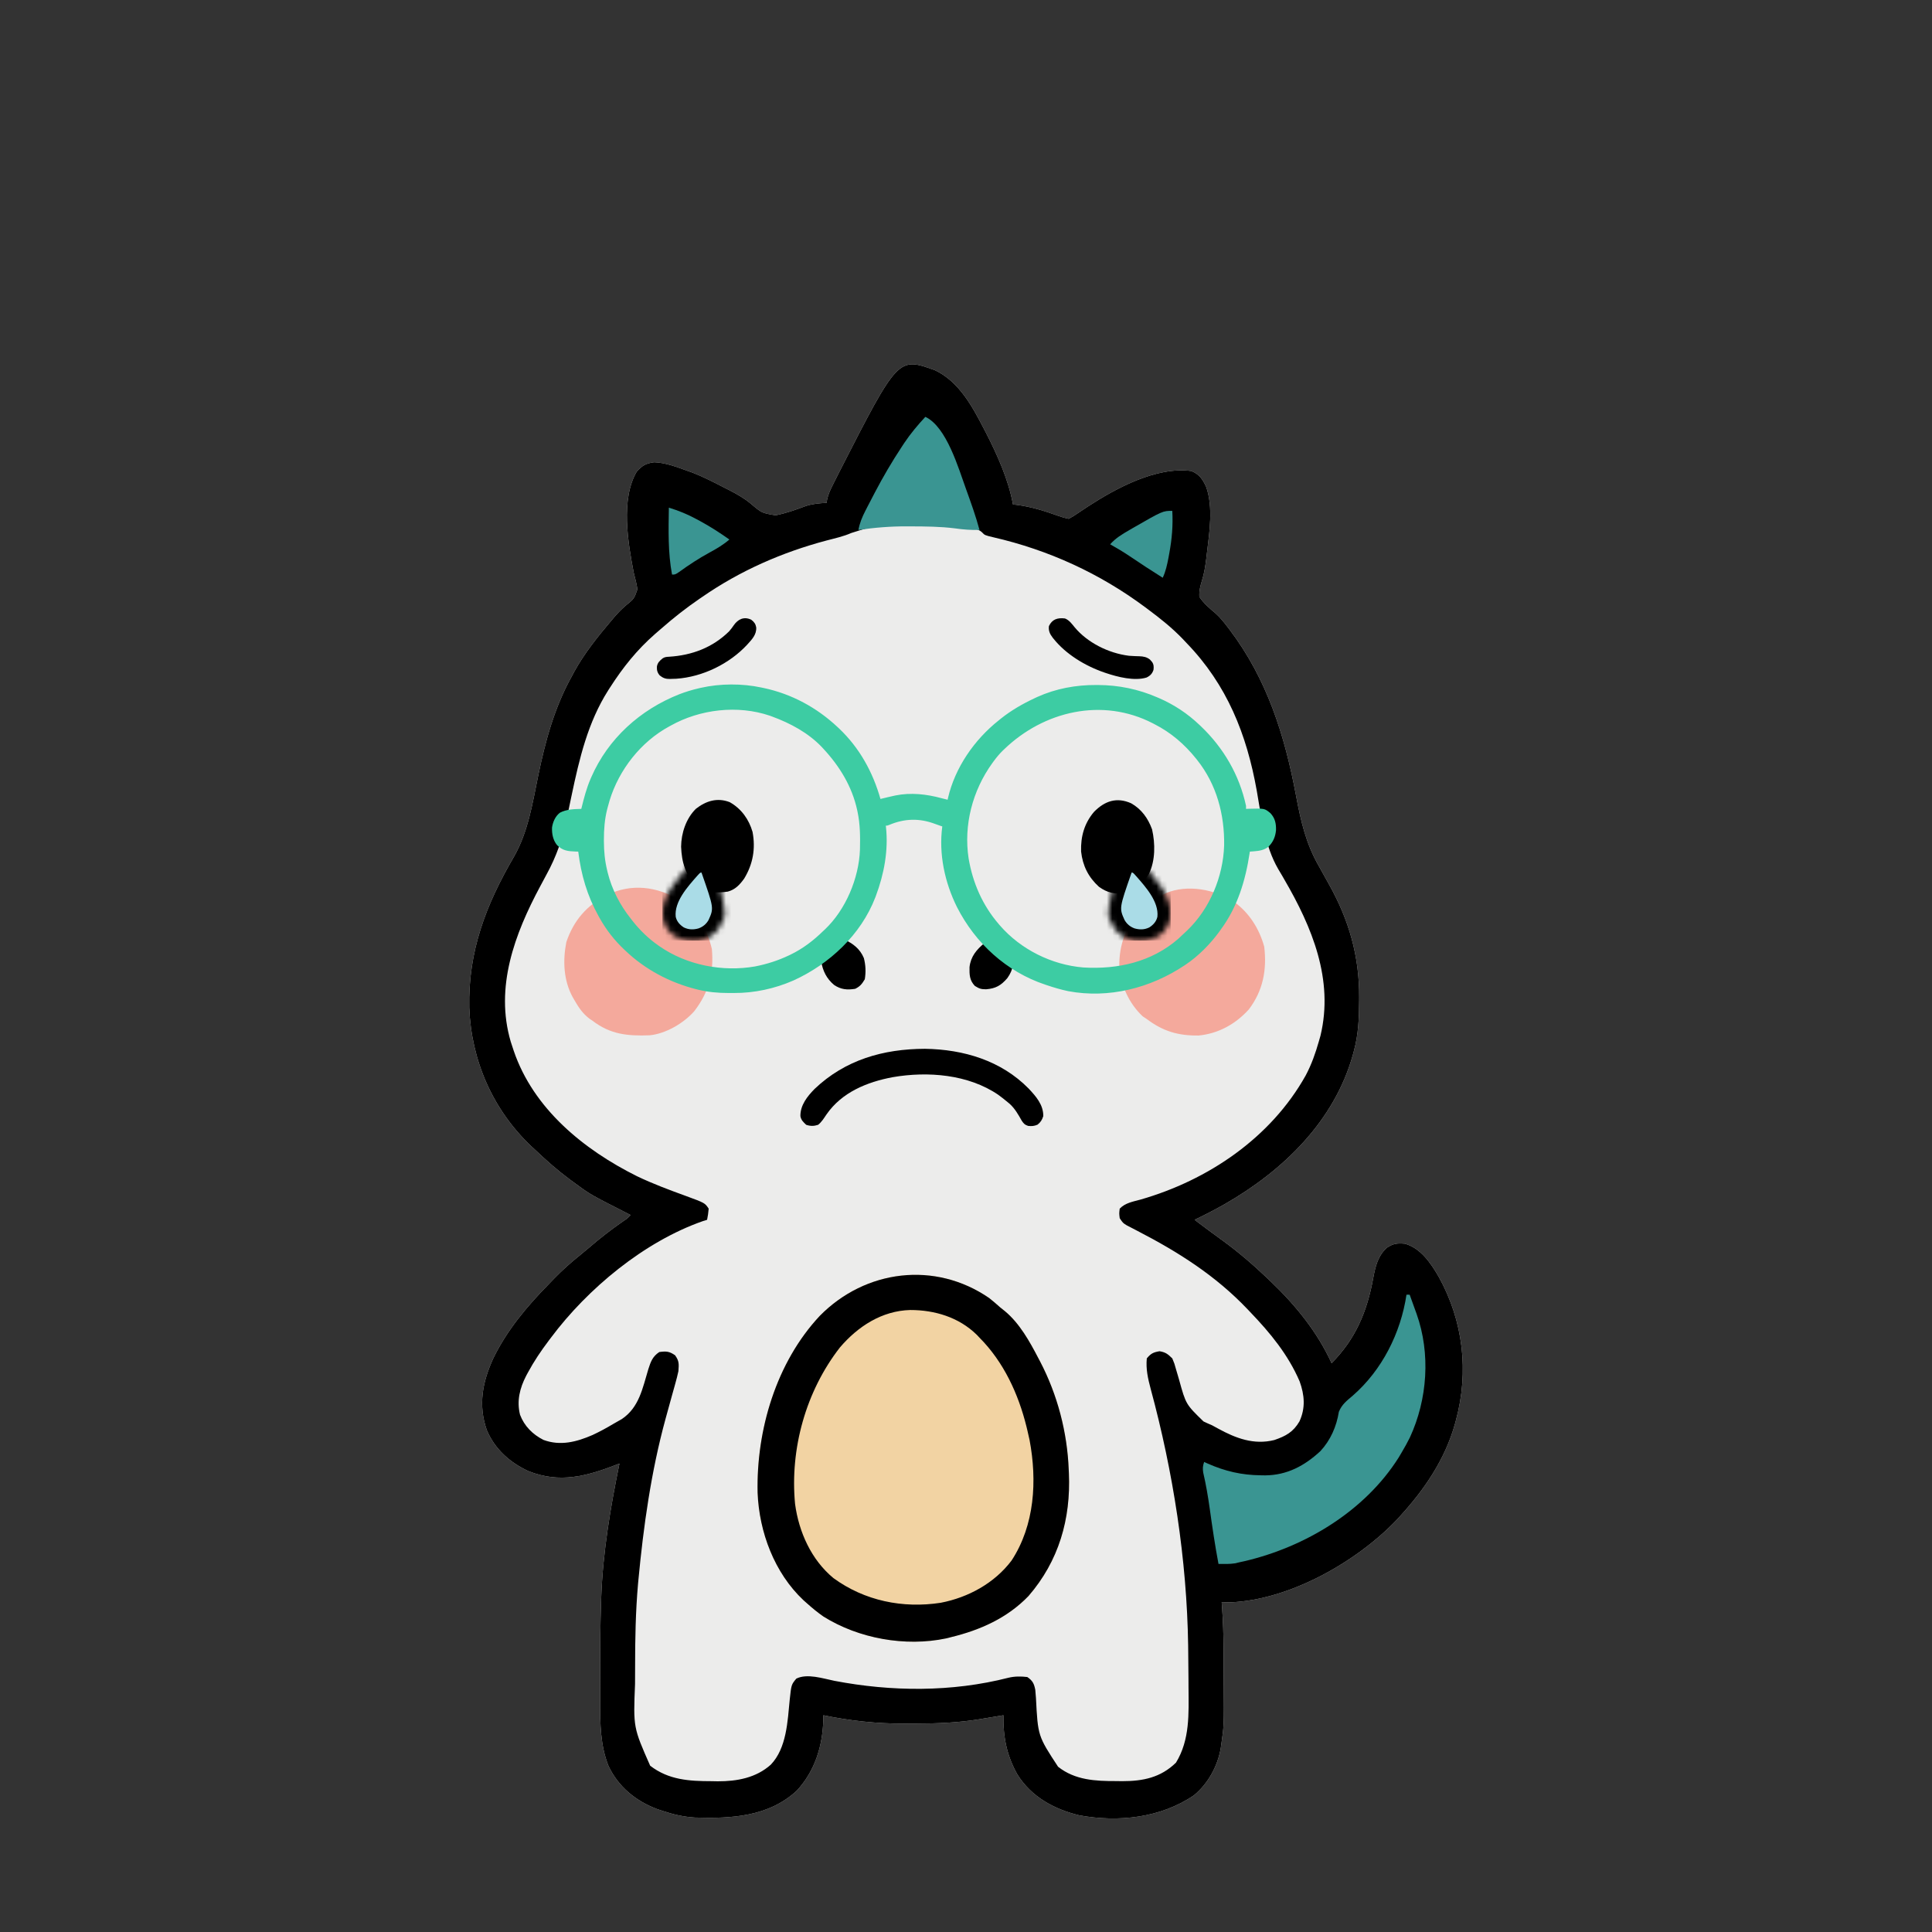 <svg width="350" height="350" viewBox="0 0 350 350" fill="none" xmlns="http://www.w3.org/2000/svg">
<rect x="0" y="0" width="350" height="350" fill="#333333" stroke="none"/>
<path d="M169.371 67.068C173.751 69.12 176.186 73.702 178.315 77.825C178.412 78.013 178.509 78.2 178.61 78.393C180.67 82.411 182.71 86.934 183.51 91.39C183.72 91.412 183.931 91.433 184.148 91.456C186.87 91.799 189.333 92.593 191.908 93.517C192.748 93.798 192.748 93.798 193.611 93.988C194.257 93.641 194.819 93.288 195.415 92.869C195.779 92.626 196.143 92.384 196.508 92.142C196.792 91.954 196.792 91.954 197.08 91.763C202.222 88.411 209.535 84.481 215.834 85.329C217.299 85.946 217.848 86.802 218.501 88.187C219.828 91.843 219.082 96.555 218.63 100.319C218.594 100.625 218.559 100.93 218.522 101.244C218.354 102.562 218.165 103.827 217.771 105.097C217.447 106.177 217.21 107.003 217.277 108.13C218.109 109.35 219.126 110.207 220.249 111.151C221.054 111.875 221.707 112.702 222.364 113.559C222.494 113.728 222.624 113.897 222.757 114.07C229.535 123.025 232.745 133.221 234.793 144.159C235.653 148.723 236.577 152.838 238.923 156.906C239.17 157.349 239.415 157.792 239.66 158.236C240.028 158.902 240.398 159.567 240.771 160.231C244.371 166.647 246.268 173.244 246.229 180.626C246.228 180.837 246.228 181.048 246.227 181.265C246.212 184.384 246.103 187.359 245.273 190.385C245.219 190.587 245.164 190.789 245.109 190.997C241.763 203.092 232.444 212.095 221.831 218.165C220.054 219.165 218.255 220.106 216.412 220.978C218.091 222.244 219.771 223.505 221.48 224.73C224.388 226.842 227.087 229.18 229.688 231.657C229.861 231.821 230.034 231.986 230.212 232.156C234.717 236.477 238.613 241.241 241.232 246.953C245.591 242.574 247.683 237.552 248.773 231.535C249.168 229.436 249.606 227.55 251.226 226.047C252.401 225.274 253.085 225.192 254.509 225.307C257.383 226.119 259.197 228.821 260.624 231.278C265.084 239.295 266.155 248.483 263.744 257.343C263.692 257.538 263.639 257.733 263.585 257.934C261.796 264.343 258.087 269.802 253.643 274.66C253.427 274.897 253.21 275.134 252.988 275.378C245.709 282.982 233.625 289.827 222.953 290.274C222.408 290.264 221.863 290.255 221.318 290.245C221.338 290.509 221.358 290.773 221.379 291.045C221.565 293.623 221.656 296.186 221.665 298.772C221.666 298.961 221.667 299.151 221.668 299.346C221.672 300.348 221.675 301.35 221.676 302.353C221.677 303.166 221.681 303.978 221.688 304.791C221.749 312.562 221.749 312.562 221.241 316.055C221.21 316.273 221.179 316.492 221.147 316.717C220.591 319.957 218.841 323.142 216.292 325.237C210.279 329.333 202.612 330.164 195.541 328.866C190.956 327.759 186.852 325.527 184.303 321.452C182.373 318.007 181.718 314.669 181.778 310.737C181.477 310.787 181.477 310.787 181.17 310.838C180.243 310.992 179.315 311.144 178.387 311.296C178.072 311.349 177.756 311.402 177.432 311.456C173.637 312.073 169.92 312.234 166.083 312.234C165.317 312.234 164.551 312.239 163.785 312.245C158.82 312.261 154.024 311.742 149.164 310.737C149.16 311.02 149.156 311.303 149.152 311.595C149.014 316.333 147.633 320.835 144.348 324.392C139.243 329.124 132.465 329.479 125.88 329.266C123.832 329.143 121.953 328.704 120.014 328.054C119.7 327.949 119.385 327.845 119.061 327.737C115.177 326.28 111.979 323.669 110.22 319.885C108.758 316.176 108.713 312.284 108.72 308.348C108.72 307.988 108.72 307.629 108.719 307.258C108.719 306.499 108.72 305.739 108.721 304.98C108.722 303.848 108.721 302.717 108.719 301.585C108.718 297.84 108.76 294.1 108.885 290.357C108.896 290.025 108.907 289.692 108.918 289.35C109.219 281.218 110.586 273.099 112.222 265.136C112.072 265.194 111.923 265.252 111.769 265.312C106.304 267.424 101.444 268.776 95.751 266.516C92.365 264.957 89.668 262.55 88.195 259.095C86.583 254.517 87.413 250.327 89.376 246.053C91.873 240.918 95.544 236.566 99.523 232.523C99.806 232.229 100.088 231.935 100.371 231.641C101.851 230.123 103.385 228.736 105.044 227.417C105.627 226.947 106.198 226.474 106.764 225.985C108.721 224.292 110.732 222.742 112.857 221.266C113.659 220.727 113.659 220.727 114.242 220.112C114.059 220.019 113.876 219.927 113.688 219.831C106.878 216.363 106.878 216.363 104.141 214.34C103.838 214.119 103.535 213.897 103.223 213.669C100.991 212.01 98.937 210.196 96.925 208.279C96.682 208.055 96.439 207.83 96.189 207.599C89.25 200.992 85.366 192.074 85.011 182.547C84.786 172.353 88.035 163.889 93.131 155.166C95.683 150.672 96.469 145.556 97.494 140.555C98.789 134.275 100.435 128.193 103.563 122.561C103.797 122.121 103.797 122.121 104.036 121.672C105.896 118.303 108.33 115.277 110.815 112.351C110.956 112.184 111.097 112.017 111.243 111.844C111.918 111.062 112.597 110.342 113.39 109.678C114.876 108.476 114.876 108.476 115.477 106.754C115.323 105.747 115.075 104.787 114.819 103.801C113.77 98.4 112.4 90.425 115.361 85.42C116.377 84.314 117.009 83.94 118.517 83.742C120.631 83.816 122.658 84.626 124.632 85.329C124.908 85.427 125.183 85.524 125.467 85.625C127.483 86.409 129.401 87.41 131.325 88.396C131.615 88.543 131.906 88.691 132.206 88.842C133.566 89.55 134.819 90.256 136 91.238C138.001 92.936 138.001 92.936 140.505 93.352C142.414 92.979 144.202 92.332 146.02 91.655C147.248 91.266 148.46 91.152 149.742 91.102C149.776 90.894 149.81 90.685 149.845 90.471C150.036 89.635 150.315 88.974 150.694 88.205C150.832 87.927 150.969 87.649 151.111 87.362C151.26 87.066 151.41 86.771 151.564 86.466C151.719 86.159 151.873 85.851 152.033 85.535C162.696 64.657 162.696 64.657 169.371 67.068Z" fill="#ECECEB"/>
<path d="M169.371 67.068C173.751 69.12 176.186 73.702 178.315 77.825C178.412 78.013 178.509 78.2 178.61 78.393C180.67 82.411 182.71 86.934 183.51 91.39C183.72 91.412 183.931 91.433 184.148 91.456C186.87 91.799 189.333 92.593 191.908 93.517C192.748 93.798 192.748 93.798 193.611 93.988C194.257 93.641 194.819 93.288 195.415 92.869C195.779 92.626 196.143 92.384 196.508 92.142C196.792 91.954 196.792 91.954 197.08 91.763C202.222 88.411 209.535 84.481 215.834 85.329C217.299 85.946 217.848 86.802 218.501 88.187C219.828 91.843 219.082 96.555 218.63 100.319C218.594 100.625 218.559 100.93 218.522 101.244C218.354 102.562 218.165 103.827 217.771 105.097C217.447 106.177 217.21 107.003 217.277 108.13C218.109 109.35 219.126 110.207 220.249 111.151C221.054 111.875 221.707 112.702 222.364 113.559C222.494 113.728 222.624 113.897 222.757 114.07C229.535 123.025 232.745 133.221 234.793 144.159C235.653 148.723 236.577 152.838 238.923 156.906C239.17 157.349 239.415 157.792 239.66 158.236C240.028 158.902 240.398 159.567 240.771 160.231C244.371 166.647 246.268 173.244 246.229 180.626C246.228 180.837 246.228 181.048 246.227 181.265C246.212 184.384 246.103 187.359 245.273 190.385C245.219 190.587 245.164 190.789 245.109 190.997C241.763 203.092 232.444 212.095 221.831 218.165C220.054 219.165 218.255 220.106 216.412 220.978C218.091 222.244 219.771 223.505 221.48 224.73C224.388 226.842 227.087 229.18 229.688 231.657C229.861 231.821 230.034 231.986 230.212 232.156C234.717 236.477 238.613 241.241 241.232 246.953C245.591 242.574 247.683 237.552 248.773 231.535C249.168 229.436 249.606 227.55 251.226 226.047C252.401 225.274 253.085 225.192 254.509 225.307C257.383 226.119 259.197 228.821 260.624 231.278C265.084 239.295 266.155 248.483 263.744 257.343C263.692 257.538 263.639 257.733 263.585 257.934C261.796 264.343 258.087 269.802 253.643 274.66C253.427 274.897 253.21 275.134 252.988 275.378C245.709 282.982 233.625 289.827 222.953 290.274C222.408 290.264 221.863 290.255 221.318 290.245C221.338 290.509 221.358 290.773 221.379 291.045C221.565 293.623 221.656 296.186 221.665 298.772C221.666 298.961 221.667 299.151 221.668 299.346C221.672 300.348 221.675 301.35 221.676 302.353C221.677 303.166 221.681 303.978 221.688 304.791C221.749 312.562 221.749 312.562 221.241 316.055C221.21 316.273 221.179 316.492 221.147 316.717C220.591 319.957 218.841 323.142 216.292 325.237C210.279 329.333 202.612 330.164 195.541 328.866C190.956 327.759 186.852 325.527 184.303 321.452C182.373 318.007 181.718 314.669 181.778 310.737C181.477 310.787 181.477 310.787 181.17 310.838C180.243 310.992 179.315 311.144 178.387 311.296C178.072 311.349 177.756 311.402 177.432 311.456C173.637 312.073 169.92 312.234 166.083 312.234C165.317 312.234 164.551 312.239 163.785 312.245C158.82 312.261 154.024 311.742 149.164 310.737C149.16 311.02 149.156 311.303 149.152 311.595C149.014 316.333 147.633 320.835 144.348 324.392C139.243 329.124 132.465 329.479 125.88 329.266C123.832 329.143 121.953 328.704 120.014 328.054C119.7 327.949 119.385 327.845 119.061 327.737C115.177 326.28 111.979 323.669 110.22 319.885C108.758 316.176 108.713 312.284 108.72 308.348C108.72 307.988 108.72 307.629 108.719 307.258C108.719 306.499 108.72 305.739 108.721 304.98C108.722 303.848 108.721 302.717 108.719 301.585C108.718 297.84 108.76 294.1 108.885 290.357C108.896 290.025 108.907 289.692 108.918 289.35C109.219 281.218 110.586 273.099 112.222 265.136C112.072 265.194 111.923 265.252 111.769 265.312C106.304 267.424 101.444 268.776 95.751 266.516C92.365 264.957 89.668 262.55 88.195 259.095C86.583 254.517 87.413 250.327 89.376 246.053C91.873 240.918 95.544 236.566 99.523 232.523C99.806 232.229 100.088 231.935 100.371 231.641C101.851 230.123 103.385 228.736 105.044 227.417C105.627 226.947 106.198 226.474 106.764 225.985C108.721 224.292 110.732 222.742 112.857 221.266C113.659 220.727 113.659 220.727 114.242 220.112C114.059 220.019 113.876 219.927 113.688 219.831C106.878 216.363 106.878 216.363 104.141 214.34C103.838 214.119 103.535 213.897 103.223 213.669C100.991 212.01 98.937 210.196 96.925 208.279C96.682 208.055 96.439 207.83 96.189 207.599C89.25 200.992 85.366 192.074 85.011 182.547C84.786 172.353 88.035 163.889 93.131 155.166C95.683 150.672 96.469 145.556 97.494 140.555C98.789 134.275 100.435 128.193 103.563 122.561C103.797 122.121 103.797 122.121 104.036 121.672C105.896 118.303 108.33 115.277 110.815 112.351C110.956 112.184 111.097 112.017 111.243 111.844C111.918 111.062 112.597 110.342 113.39 109.678C114.876 108.476 114.876 108.476 115.477 106.754C115.323 105.747 115.075 104.787 114.819 103.801C113.77 98.4 112.4 90.425 115.361 85.42C116.377 84.314 117.009 83.94 118.517 83.742C120.631 83.816 122.658 84.626 124.632 85.329C124.908 85.427 125.183 85.524 125.467 85.625C127.483 86.409 129.401 87.41 131.325 88.396C131.615 88.543 131.906 88.691 132.206 88.842C133.566 89.55 134.819 90.256 136 91.238C138.001 92.936 138.001 92.936 140.505 93.352C142.414 92.979 144.202 92.332 146.02 91.655C147.248 91.266 148.46 91.152 149.742 91.102C149.776 90.894 149.81 90.685 149.845 90.471C150.036 89.635 150.315 88.974 150.694 88.205C150.832 87.927 150.969 87.649 151.111 87.362C151.26 87.066 151.41 86.771 151.564 86.466C151.719 86.159 151.873 85.851 152.033 85.535C162.696 64.657 162.696 64.657 169.371 67.068ZM154.202 96.562C152.769 97.193 151.225 97.524 149.714 97.922C141.667 100.06 134.1 103.382 127.23 108.13C127.065 108.242 126.901 108.354 126.731 108.47C124.323 110.117 122.059 111.894 119.864 113.817C119.466 114.166 119.064 114.512 118.663 114.857C115.378 117.732 112.835 120.924 110.49 124.581C110.382 124.749 110.274 124.916 110.163 125.089C106.496 130.885 104.97 137.374 103.571 144.004C103.522 144.239 103.472 144.473 103.42 144.715C103.173 145.884 102.928 147.053 102.691 148.224C101.94 151.868 100.797 155.167 99 158.439C98.746 158.913 98.492 159.387 98.239 159.862C98.052 160.209 98.052 160.209 97.862 160.564C93.235 169.207 89.622 178.832 92.523 188.709C92.641 189.076 92.762 189.442 92.885 189.808C92.945 189.991 93.005 190.174 93.067 190.362C96.636 200.866 105.751 208.28 115.405 213.086C118.285 214.466 121.267 215.575 124.267 216.665C127.695 217.924 127.695 217.924 128.384 218.958C128.276 220.022 128.276 220.022 128.096 220.978C127.842 221.057 127.589 221.136 127.328 221.218C116.698 224.938 106.468 233.429 99.811 242.335C99.685 242.502 99.559 242.668 99.429 242.84C98.017 244.707 96.738 246.605 95.627 248.667C95.532 248.841 95.438 249.015 95.341 249.194C94.161 251.463 93.587 253.778 94.207 256.293C94.984 258.35 96.501 259.866 98.456 260.854C101.511 261.985 104.44 261.226 107.345 259.966C108.629 259.368 109.861 258.7 111.076 257.972C111.589 257.665 112.111 257.374 112.634 257.085C115.782 254.991 116.409 251.487 117.45 248.04C117.893 246.659 118.219 245.745 119.437 244.933C120.696 244.77 121.255 244.791 122.305 245.528C123.06 246.603 122.987 247.098 122.901 248.396C122.729 249.182 122.542 249.936 122.32 250.706C122.26 250.923 122.2 251.14 122.138 251.363C122.009 251.825 121.88 252.287 121.75 252.748C121.408 253.96 121.078 255.175 120.746 256.39C120.681 256.627 120.616 256.865 120.549 257.11C117.958 266.59 116.572 276.483 115.649 286.259C115.616 286.603 115.616 286.603 115.583 286.953C115.142 291.959 115.054 296.97 115.055 301.992C115.054 303.019 115.049 304.046 115.043 305.073C114.723 312.939 114.723 312.939 117.783 319.875C121.12 322.458 124.851 322.674 128.907 322.678C129.276 322.686 129.644 322.693 130.024 322.7C133.507 322.711 136.971 322.078 139.64 319.684C142.514 316.675 142.679 311.824 143.067 307.898C143.355 305.19 143.355 305.19 144.258 304.099C146.226 303.115 149.118 304.085 151.149 304.496C161.485 306.477 172.421 306.565 182.678 303.943C183.805 303.668 184.96 303.671 186.107 303.81C187.076 304.472 187.327 305.004 187.55 306.119C187.601 306.62 187.641 307.123 187.674 307.625C188.025 314.484 188.025 314.484 191.681 320.063C194.754 322.496 198.464 322.671 202.233 322.66C202.577 322.665 202.92 322.67 203.274 322.675C207.076 322.677 210.255 322.032 213.038 319.323C215.578 315.185 215.346 310.436 215.311 305.758C215.308 305.183 215.306 304.608 215.303 304.033C215.294 302.419 215.277 300.806 215.257 299.192C215.253 298.829 215.249 298.465 215.245 298.09C215.013 282.545 212.521 266.597 208.457 251.61C207.955 249.716 207.571 248.049 207.753 246.087C208.488 245.202 208.933 244.977 210.062 244.789C211.164 244.972 211.574 245.308 212.371 246.087C212.762 247.021 212.762 247.021 213.064 248.119C213.182 248.522 213.301 248.925 213.421 249.327C213.482 249.535 213.543 249.743 213.605 249.958C214.834 254.404 214.834 254.404 218.024 257.505C218.536 257.758 219.061 257.984 219.586 258.209C219.94 258.397 220.291 258.589 220.64 258.784C223.86 260.554 227.161 261.803 230.851 260.876C232.923 260.171 234.285 259.428 235.406 257.506C236.526 255.08 236.333 252.728 235.442 250.254C233.365 245.42 230.124 241.481 226.513 237.718C226.344 237.539 226.175 237.361 226.001 237.177C220.22 231.099 213.48 226.823 206.07 222.995C205.735 222.82 205.4 222.645 205.055 222.465C204.604 222.233 204.604 222.233 204.144 221.996C203.424 221.555 203.424 221.555 202.847 220.689C202.738 219.824 202.738 219.824 202.847 218.958C203.854 217.907 205.26 217.685 206.617 217.316C218.892 213.789 230.23 206.11 236.539 194.829C237.589 192.856 238.314 190.798 238.923 188.653C239.021 188.311 239.119 187.969 239.22 187.616C241.655 177.472 237.691 167.954 232.665 159.323C232.538 159.102 232.411 158.881 232.28 158.653C232.044 158.245 231.805 157.839 231.56 157.437C229.087 153.166 228.518 148.012 227.674 143.236C225.852 132.994 222.272 124.056 214.969 116.5C214.737 116.254 214.506 116.008 214.268 115.755C212.353 113.764 210.252 112.085 208.042 110.439C207.763 110.23 207.763 110.23 207.479 110.017C199.225 103.873 189.973 99.64 179.944 97.331C178.397 96.961 178.397 96.961 177.905 96.439C176.971 95.557 175.484 95.654 174.256 95.521C173.767 95.467 173.767 95.467 173.267 95.411C170.452 95.131 167.65 95.057 164.822 95.052C164.618 95.051 164.413 95.05 164.203 95.049C159.051 95.028 159.051 95.028 154.202 96.562Z" fill="black"/>
<path d="M179.204 235.155C179.892 235.701 180.548 236.265 181.2 236.852C181.483 237.077 181.765 237.303 182.056 237.535C184.725 239.755 186.547 243.05 188.127 246.087C188.223 246.269 188.319 246.45 188.418 246.637C191.579 252.685 193.35 259.474 193.611 266.29C193.62 266.486 193.63 266.681 193.639 266.882C194.004 275.182 191.811 282.794 186.322 289.135C182.469 293.131 177.581 295.3 172.253 296.595C171.835 296.701 171.835 296.701 171.408 296.81C163.995 298.368 155.555 296.847 149.164 292.843C148.145 292.13 147.205 291.363 146.278 290.534C146.038 290.321 145.797 290.108 145.55 289.888C140.298 284.951 137.531 277.557 137.248 270.431C136.995 259.063 140.626 246.796 148.519 238.373C156.767 229.996 169.392 228.402 179.204 235.155Z" fill="#F2D3A3"/>
<path d="M179.204 235.155C179.892 235.701 180.548 236.265 181.2 236.852C181.483 237.077 181.765 237.303 182.056 237.535C184.725 239.755 186.547 243.05 188.127 246.087C188.223 246.269 188.319 246.45 188.418 246.637C191.579 252.685 193.35 259.474 193.611 266.29C193.62 266.486 193.63 266.681 193.639 266.882C194.004 275.182 191.811 282.794 186.322 289.135C182.469 293.131 177.581 295.3 172.253 296.595C171.835 296.701 171.835 296.701 171.408 296.81C163.995 298.368 155.555 296.847 149.164 292.843C148.145 292.13 147.205 291.363 146.278 290.534C146.038 290.321 145.797 290.108 145.55 289.888C140.298 284.951 137.531 277.557 137.248 270.431C136.995 259.063 140.626 246.796 148.519 238.373C156.767 229.996 169.392 228.402 179.204 235.155ZM152.159 244.103C145.984 252.042 143.084 262.467 144.033 272.45C144.71 277.531 146.983 282.589 150.986 285.889C156.622 290.008 163.554 291.418 170.422 290.357C175.422 289.396 180.169 286.801 183.256 282.704C187.45 276.295 187.907 268.244 186.513 260.856C186.388 260.26 186.251 259.667 186.107 259.075C186.059 258.874 186.011 258.674 185.961 258.467C184.483 252.493 181.819 246.729 177.448 242.335C177.278 242.155 177.108 241.975 176.933 241.79C173.683 238.618 169.322 237.319 164.899 237.321C159.769 237.454 155.421 240.283 152.159 244.103Z" fill="black"/>
<path d="M254.797 234.543C254.988 234.543 255.178 234.543 255.375 234.543C255.703 235.444 256.026 236.346 256.349 237.249C256.44 237.5 256.532 237.751 256.626 238.01C259.188 245.216 258.608 253.505 255.41 260.422C254.955 261.343 254.456 262.233 253.931 263.116C253.75 263.423 253.569 263.73 253.382 264.046C247.261 273.748 236.462 280.241 225.461 282.82C225.142 282.89 224.822 282.959 224.493 283.03C224.143 283.116 224.143 283.116 223.786 283.204C222.763 283.364 221.776 283.336 220.741 283.319C220.112 279.984 219.616 276.638 219.151 273.276C218.843 271.086 218.476 268.931 217.975 266.778C217.857 266.015 217.889 265.567 218.143 264.847C218.35 264.942 218.556 265.036 218.769 265.133C221.995 266.547 224.927 267.228 228.443 267.265C228.693 267.269 228.944 267.273 229.201 267.277C233.157 267.248 236.339 265.54 239.201 262.885C241.049 260.892 242.121 258.422 242.549 255.756C243.103 254.407 243.971 253.766 245.067 252.831C250.386 248.2 253.762 241.463 254.797 234.543Z" fill="#3A9592"/>
<path d="M123.117 163.039C126.261 165.155 128.089 168.235 128.961 171.914C129.345 176.217 128.451 179.702 125.786 183.17C123.89 185.347 120.585 187.287 117.676 187.554C113.701 187.697 110.589 187.414 107.315 184.901C107.082 184.746 107.082 184.746 106.845 184.587C105.585 183.66 104.823 182.51 104.05 181.167C103.953 180.998 103.855 180.83 103.755 180.656C102.089 177.628 101.932 174.031 102.597 170.673C103.922 166.738 106.318 163.983 109.985 162.137C114.403 159.986 118.974 160.589 123.117 163.039Z" fill="#F4A99C"/>
<path d="M223.519 163.342C226.274 165.313 228.121 168.219 229.025 171.494C229.531 175.679 228.818 179.478 226.225 182.881C223.817 185.529 220.722 187.254 217.121 187.596C213.427 187.635 210.701 186.834 207.753 184.613C207.378 184.363 207.378 184.363 206.996 184.108C204.517 181.76 203.082 178.575 202.778 175.188C202.676 171.268 203.993 167.656 206.671 164.77C207.862 163.658 209.194 162.844 210.639 162.101C210.831 162.002 211.022 161.903 211.219 161.801C215.136 160.157 220.077 161.121 223.519 163.342Z" fill="#F4A99C"/>
<path d="M148.208 203.771C148.852 203.262 149.273 202.562 149.73 201.889C152.51 197.872 157.079 196.008 161.74 195.138C168.086 194.044 175.409 194.625 180.841 198.329C181.422 198.752 181.978 199.189 182.528 199.651C182.658 199.759 182.788 199.867 182.922 199.978C183.874 200.844 184.471 201.917 185.098 203.027C185.467 203.571 185.641 203.768 186.254 203.967C186.922 204.038 187.336 204.007 187.958 203.746C188.543 203.272 188.757 202.916 188.999 202.201C189.033 200.155 187.685 198.625 186.345 197.199C181.357 192.13 174.572 190.108 167.562 190C160.02 190.025 153.117 191.99 147.57 197.272C146.238 198.631 144.982 200.209 145 202.187C145.126 202.92 145.52 203.265 146.05 203.771C146.814 204.026 147.45 204.023 148.208 203.771Z" fill="black"/>
<path d="M167.635 75.517C171.497 77.317 173.651 84.892 175.011 88.612C175.892 91.055 176.774 93.499 177.448 96.008C175.927 96.035 174.52 95.94 173.011 95.72C170.347 95.384 167.682 95.365 165.002 95.359C164.796 95.357 164.59 95.356 164.378 95.355C161.38 95.337 158.479 95.571 155.514 96.008C155.742 94.729 156.185 93.677 156.776 92.527C156.878 92.327 156.98 92.127 157.085 91.921C157.424 91.261 157.767 90.604 158.111 89.947C158.228 89.722 158.345 89.498 158.466 89.266C159.965 86.404 161.578 83.641 163.36 80.946C163.521 80.701 163.682 80.456 163.848 80.204C164.984 78.518 166.251 77.005 167.635 75.517Z" fill="#3A9592"/>
<path d="M204.921 145.523C206.798 146.594 207.974 148.233 208.707 150.247C209.297 152.851 209.314 155.891 208.136 158.325C207.029 160.062 205.712 161.216 203.712 161.812C201.885 162.015 200.602 161.731 199.095 160.658C197.174 158.922 196.136 156.846 195.851 154.263C195.765 151.554 196.424 149.162 198.193 147.075C200.139 145.096 202.3 144.361 204.921 145.523Z" fill="black"/>
<path d="M132.194 145.318C134.288 146.491 135.668 148.417 136.33 150.706C136.904 153.74 136.408 156.553 134.806 159.179C133.996 160.292 133.207 161.153 131.848 161.524C129.79 161.797 127.971 161.803 126.263 160.53C124.153 158.536 123.505 156.233 123.388 153.388C123.414 150.927 124.286 148.273 126.075 146.516C127.912 145.084 129.951 144.45 132.194 145.318Z" fill="black"/>
<path d="M212.371 92.545C212.519 95.183 212.308 97.631 211.83 100.229C211.78 100.503 211.73 100.776 211.678 101.058C211.435 102.316 211.187 103.498 210.64 104.666C208.633 103.407 206.653 102.115 204.692 100.786C203.527 100.002 202.341 99.289 201.115 98.606C202.116 97.477 203.27 96.79 204.561 96.044C204.885 95.855 204.885 95.855 205.216 95.662C210.641 92.545 210.641 92.545 212.371 92.545Z" fill="#3A9592"/>
<path d="M121.169 91.968C122.934 92.503 124.544 93.164 126.165 94.042C126.48 94.21 126.48 94.21 126.801 94.382C128.658 95.39 130.41 96.519 132.136 97.74C131.005 98.708 129.831 99.402 128.528 100.103C126.603 101.157 124.814 102.324 123.038 103.612C122.323 104.089 122.323 104.089 121.746 104.089C120.992 100.071 121.111 96.041 121.169 91.968Z" fill="#3A9592"/>
<path d="M152.916 170.182C154.535 170.924 155.802 171.898 156.498 173.564C156.83 174.848 156.877 176.089 156.668 177.397C156.148 178.264 155.83 178.682 154.937 179.129C153.472 179.369 152.337 179.269 151.094 178.426C149.738 177.275 149.072 175.922 148.767 174.181C148.678 172.718 149.111 171.863 150.03 170.759C151.14 170.02 151.595 170.012 152.916 170.182Z" fill="black"/>
<path d="M181.489 170.182C182.334 170.706 183.058 171.299 183.509 172.202C183.737 174.137 183.637 175.608 182.48 177.208C181.332 178.534 180.388 179.078 178.639 179.219C177.699 179.209 177.443 179.125 176.601 178.606C175.626 177.572 175.616 176.561 175.638 175.206C175.859 173.257 176.931 172.002 178.405 170.796C179.404 170.127 180.32 170.044 181.489 170.182Z" fill="black"/>
<path d="M192.928 112.04C193.721 112.346 194.186 113.04 194.696 113.651C196.985 116.395 200.769 118.332 204.532 118.801C204.851 118.825 205.169 118.842 205.489 118.856C205.589 118.86 205.69 118.865 205.794 118.869C205.992 118.877 206.19 118.882 206.388 118.886C207.136 118.909 207.746 119.024 208.328 119.489C208.416 119.59 208.416 119.59 208.506 119.694C208.598 119.795 208.598 119.795 208.691 119.899C209.024 120.347 209.037 120.841 208.964 121.362C208.731 122.034 208.394 122.408 207.701 122.744C205.502 123.412 202.479 122.642 200.378 121.938C200.247 121.894 200.247 121.894 200.114 121.85C196.576 120.641 193.08 118.504 190.844 115.694C190.791 115.627 190.738 115.561 190.683 115.492C190.179 114.836 189.917 114.226 190.024 113.421C190.605 112.209 191.524 111.874 192.928 112.04Z" fill="black"/>
<path d="M136.092 112.267C136.622 112.673 136.878 113.018 136.994 113.651C137.082 114.98 136.201 115.855 135.346 116.801C132.155 120.243 127.295 122.641 122.493 122.961C122.204 122.975 121.915 122.982 121.626 122.986C121.53 122.991 121.433 122.995 121.334 123C120.592 123.01 120.094 122.827 119.524 122.366C119.089 121.87 118.97 121.409 119.006 120.764C119.112 120.071 119.504 119.7 120.038 119.27C120.407 119.023 120.754 118.997 121.191 118.975C125.373 118.724 129.107 117.295 132.068 114.39C132.397 114.027 132.672 113.65 132.946 113.249C133.691 112.183 134.776 111.638 136.092 112.267Z" fill="black"/>
<mask id="mask0_635_3262" style="mask-type:alpha" maskUnits="userSpaceOnUse" x="194" y="145" width="19" height="26">
<path d="M201.625 145.003C199.609 144.951 197.798 145.58 196.327 146.849C195.48 147.602 194.934 148.41 194.469 149.396C194.427 149.485 194.385 149.574 194.342 149.665C193.737 151.23 193.98 153.076 194.724 154.55C195.03 155.13 195.368 155.656 195.843 156.134C195.917 156.209 195.99 156.284 196.065 156.362C197.297 157.561 199.074 158.437 200.896 158.499C201.103 158.501 201.31 158.5 201.517 158.498C201.588 158.497 201.66 158.497 201.733 158.496C201.907 158.495 202.081 158.494 202.255 158.492C202.232 158.58 202.209 158.668 202.186 158.759C200.363 165.744 200.363 165.744 201.974 168.285C202.693 169.349 204.018 170.109 205.329 170.41C207.063 170.643 208.61 170.386 210.064 169.462C211.174 168.643 211.875 167.357 212.057 166.072C212.432 162.393 209.216 159.034 206.835 156.387C207.023 156.096 207.219 155.812 207.419 155.529C208.448 154.034 208.99 152.237 208.56 150.472C208.042 148.58 206.905 146.989 205.095 145.943C203.996 145.379 202.879 145.067 201.625 145.003Z" fill="black"/>
</mask>
<g mask="url(#mask0_635_3262)">
<rect width="12.475" height="14.201" transform="matrix(-1 0 0 1 212.087 156.192)" fill="black"/>
<path d="M205.004 158.071C202.753 164.513 202.753 164.513 203.721 166.662C204.126 167.378 204.712 167.885 205.529 168.186C206.47 168.45 207.329 168.438 208.21 168.01C208.959 167.528 209.497 166.911 209.675 166.073C209.958 163.359 207.549 160.675 205.811 158.703C205.242 158.071 205.242 158.071 205.004 158.071Z" fill="#AADCE7"/>
</g>
<mask id="mask1_635_3262" style="mask-type:alpha" maskUnits="userSpaceOnUse" x="120" y="145" width="19" height="26">
<path d="M130.462 145.003C132.478 144.951 134.289 145.58 135.76 146.849C136.607 147.602 137.153 148.41 137.618 149.396C137.66 149.485 137.702 149.574 137.745 149.665C138.35 151.23 138.107 153.076 137.362 154.55C137.057 155.13 136.719 155.656 136.244 156.134C136.17 156.209 136.097 156.284 136.021 156.362C134.79 157.561 133.013 158.437 131.191 158.499C130.984 158.501 130.777 158.5 130.57 158.498C130.499 158.497 130.427 158.497 130.354 158.496C130.18 158.495 130.006 158.494 129.832 158.492C129.855 158.58 129.878 158.668 129.901 158.759C131.724 165.744 131.724 165.744 130.113 168.285C129.394 169.349 128.069 170.109 126.758 170.41C125.024 170.643 123.477 170.386 122.022 169.462C120.913 168.643 120.212 167.357 120.03 166.072C119.654 162.393 122.871 159.034 125.251 156.387C125.064 156.096 124.868 155.812 124.667 155.529C123.639 154.034 123.097 152.237 123.527 150.472C124.045 148.58 125.182 146.989 126.992 145.943C128.091 145.379 129.208 145.067 130.462 145.003Z" fill="black"/>
</mask>
<g mask="url(#mask1_635_3262)">
<rect x="120" y="156.192" width="12.475" height="14.201" fill="black"/>
<path d="M127.083 158.071C129.334 164.513 129.334 164.513 128.366 166.662C127.961 167.378 127.375 167.885 126.558 168.186C125.617 168.45 124.758 168.438 123.877 168.01C123.128 167.528 122.59 166.911 122.411 166.073C122.129 163.359 124.538 160.675 126.276 158.703C126.844 158.071 126.844 158.071 127.083 158.071Z" fill="#AADCE7"/>
</g>
<path d="M137.936 124.552C138.065 124.579 138.194 124.606 138.327 124.633C143.42 125.712 147.979 128.185 151.762 131.742C151.839 131.814 151.916 131.887 151.996 131.961C155.701 135.471 158.113 139.848 159.504 144.738C159.656 144.701 159.808 144.664 159.965 144.627C160.171 144.577 160.378 144.528 160.584 144.479C160.684 144.455 160.783 144.431 160.885 144.406C161.208 144.329 161.531 144.256 161.854 144.185C161.971 144.159 162.087 144.133 162.206 144.107C165.004 143.539 167.837 143.864 170.565 144.6C170.778 144.654 170.992 144.707 171.206 144.761C171.359 144.799 171.513 144.837 171.671 144.876C171.701 144.735 171.701 144.735 171.732 144.591C173.016 139.042 176.506 134.013 180.934 130.497C181.137 130.332 181.137 130.332 181.344 130.164C183.213 128.677 185.27 127.496 187.432 126.488C187.588 126.414 187.743 126.341 187.903 126.265C191.274 124.741 194.906 124.076 198.588 124.094C198.751 124.095 198.751 124.095 198.917 124.095C202.676 124.112 206.236 124.849 209.692 126.35C209.84 126.413 209.84 126.413 209.991 126.478C212.705 127.658 215.153 129.283 217.296 131.327C217.382 131.408 217.467 131.489 217.556 131.573C221.666 135.491 224.522 140.4 225.73 145.982C225.73 146.165 225.73 146.347 225.73 146.535C225.902 146.529 226.074 146.522 226.251 146.516C229.086 146.441 229.086 146.441 230.138 147.302C230.99 148.203 231.195 149.188 231.162 150.402C231.047 151.608 230.644 152.544 229.782 153.405C229.016 153.999 228.157 154.149 227.208 154.219C227.06 154.231 226.913 154.242 226.76 154.254C226.648 154.262 226.536 154.27 226.421 154.278C226.409 154.362 226.396 154.445 226.383 154.532C225.636 159.494 224.193 164.293 221.167 168.38C221.069 168.519 220.97 168.658 220.869 168.802C219.252 171.016 217.087 173.216 214.807 174.74C214.726 174.795 214.645 174.849 214.561 174.905C208.396 179.004 200.868 180.939 193.512 179.557C192.198 179.28 190.915 178.905 189.644 178.473C189.55 178.442 189.457 178.411 189.36 178.379C182.315 176.036 176.71 170.887 173.372 164.338C171.147 159.869 170.038 154.703 170.703 149.715C170.585 149.677 170.467 149.638 170.345 149.599C170.038 149.494 169.731 149.385 169.427 149.27C166.574 148.194 163.89 148.263 161.091 149.44C160.748 149.577 160.748 149.577 160.472 149.577C160.482 149.658 160.492 149.739 160.502 149.822C160.96 154.062 160.162 158.326 158.674 162.297C158.641 162.387 158.607 162.477 158.572 162.57C155.968 169.341 150.267 174.653 143.747 177.62C140.359 179.108 136.634 179.913 132.938 179.892C132.631 179.89 132.325 179.892 132.019 179.893C130.129 179.895 128.256 179.735 126.417 179.277C126.235 179.232 126.235 179.232 126.05 179.186C121.293 177.971 116.889 175.636 113.326 172.251C113.216 172.149 113.216 172.149 113.105 172.044C111.312 170.352 109.831 168.461 108.625 166.306C108.562 166.194 108.5 166.083 108.435 165.968C106.366 162.243 105.279 158.49 104.754 154.278C104.607 154.274 104.46 154.271 104.309 154.267C102.911 154.218 101.931 154.125 100.908 153.094C100.178 152.195 99.963 151.059 100.005 149.919C100.147 148.905 100.607 147.857 101.436 147.227C102.652 146.601 103.969 146.569 105.307 146.535C105.328 146.451 105.348 146.366 105.37 146.278C105.804 144.525 106.252 142.805 106.966 141.143C107.009 141.042 107.052 140.941 107.097 140.837C110.162 133.792 115.977 128.568 123.065 125.769C124.225 125.325 125.388 124.966 126.599 124.69C126.714 124.663 126.829 124.636 126.948 124.608C130.443 123.817 134.429 123.797 137.936 124.552ZM121.483 131.465C121.399 131.511 121.314 131.557 121.227 131.604C116.086 134.395 112.149 139.435 110.439 144.997C110.319 145.407 110.204 145.819 110.094 146.233C110.061 146.356 110.028 146.48 109.994 146.607C109.536 148.433 109.398 150.261 109.403 152.135C109.403 152.237 109.403 152.338 109.403 152.443C109.408 154.251 109.578 155.974 110.008 157.734C110.033 157.84 110.058 157.946 110.084 158.055C110.832 161.108 112.335 163.998 114.294 166.444C114.388 166.567 114.483 166.69 114.58 166.817C115.927 168.527 117.483 170.042 119.271 171.283C119.351 171.34 119.431 171.396 119.513 171.454C124.43 174.857 130.915 176.107 136.792 175.078C138.931 174.659 140.945 174.018 142.913 173.081C143.05 173.016 143.05 173.016 143.189 172.95C145.429 171.872 147.365 170.389 149.135 168.657C149.224 168.574 149.314 168.491 149.407 168.405C153.203 164.833 155.603 159.099 155.788 153.934C155.846 151.629 155.832 149.354 155.356 147.088C155.333 146.978 155.31 146.868 155.287 146.755C154.353 142.473 152.098 138.797 149.135 135.613C149.05 135.521 148.965 135.429 148.878 135.334C146.417 132.757 143.184 131.023 139.871 129.806C139.734 129.755 139.596 129.704 139.454 129.652C133.623 127.68 126.812 128.475 121.483 131.465ZM181.902 135.751C181.824 135.825 181.747 135.898 181.667 135.974C181.04 136.581 180.508 137.234 179.992 137.937C179.908 138.052 179.825 138.166 179.739 138.283C176.177 143.238 174.545 149.468 175.476 155.527C176.23 159.964 177.991 163.987 180.934 167.412C180.994 167.483 181.055 167.553 181.117 167.625C184.897 171.997 190.517 174.798 196.276 175.268C202.521 175.636 208.622 174.275 213.447 170.081C213.864 169.708 214.267 169.322 214.669 168.933C214.795 168.815 214.922 168.698 215.052 168.577C219.167 164.644 221.575 158.835 221.764 153.175C221.855 147.586 220.41 142.12 216.881 137.687C216.791 137.574 216.791 137.574 216.7 137.458C214.594 134.832 212.147 132.722 209.139 131.189C209.046 131.14 208.954 131.092 208.858 131.042C199.701 126.307 189.085 128.813 181.902 135.751Z" fill="#3DCCA3"/>
</svg>
